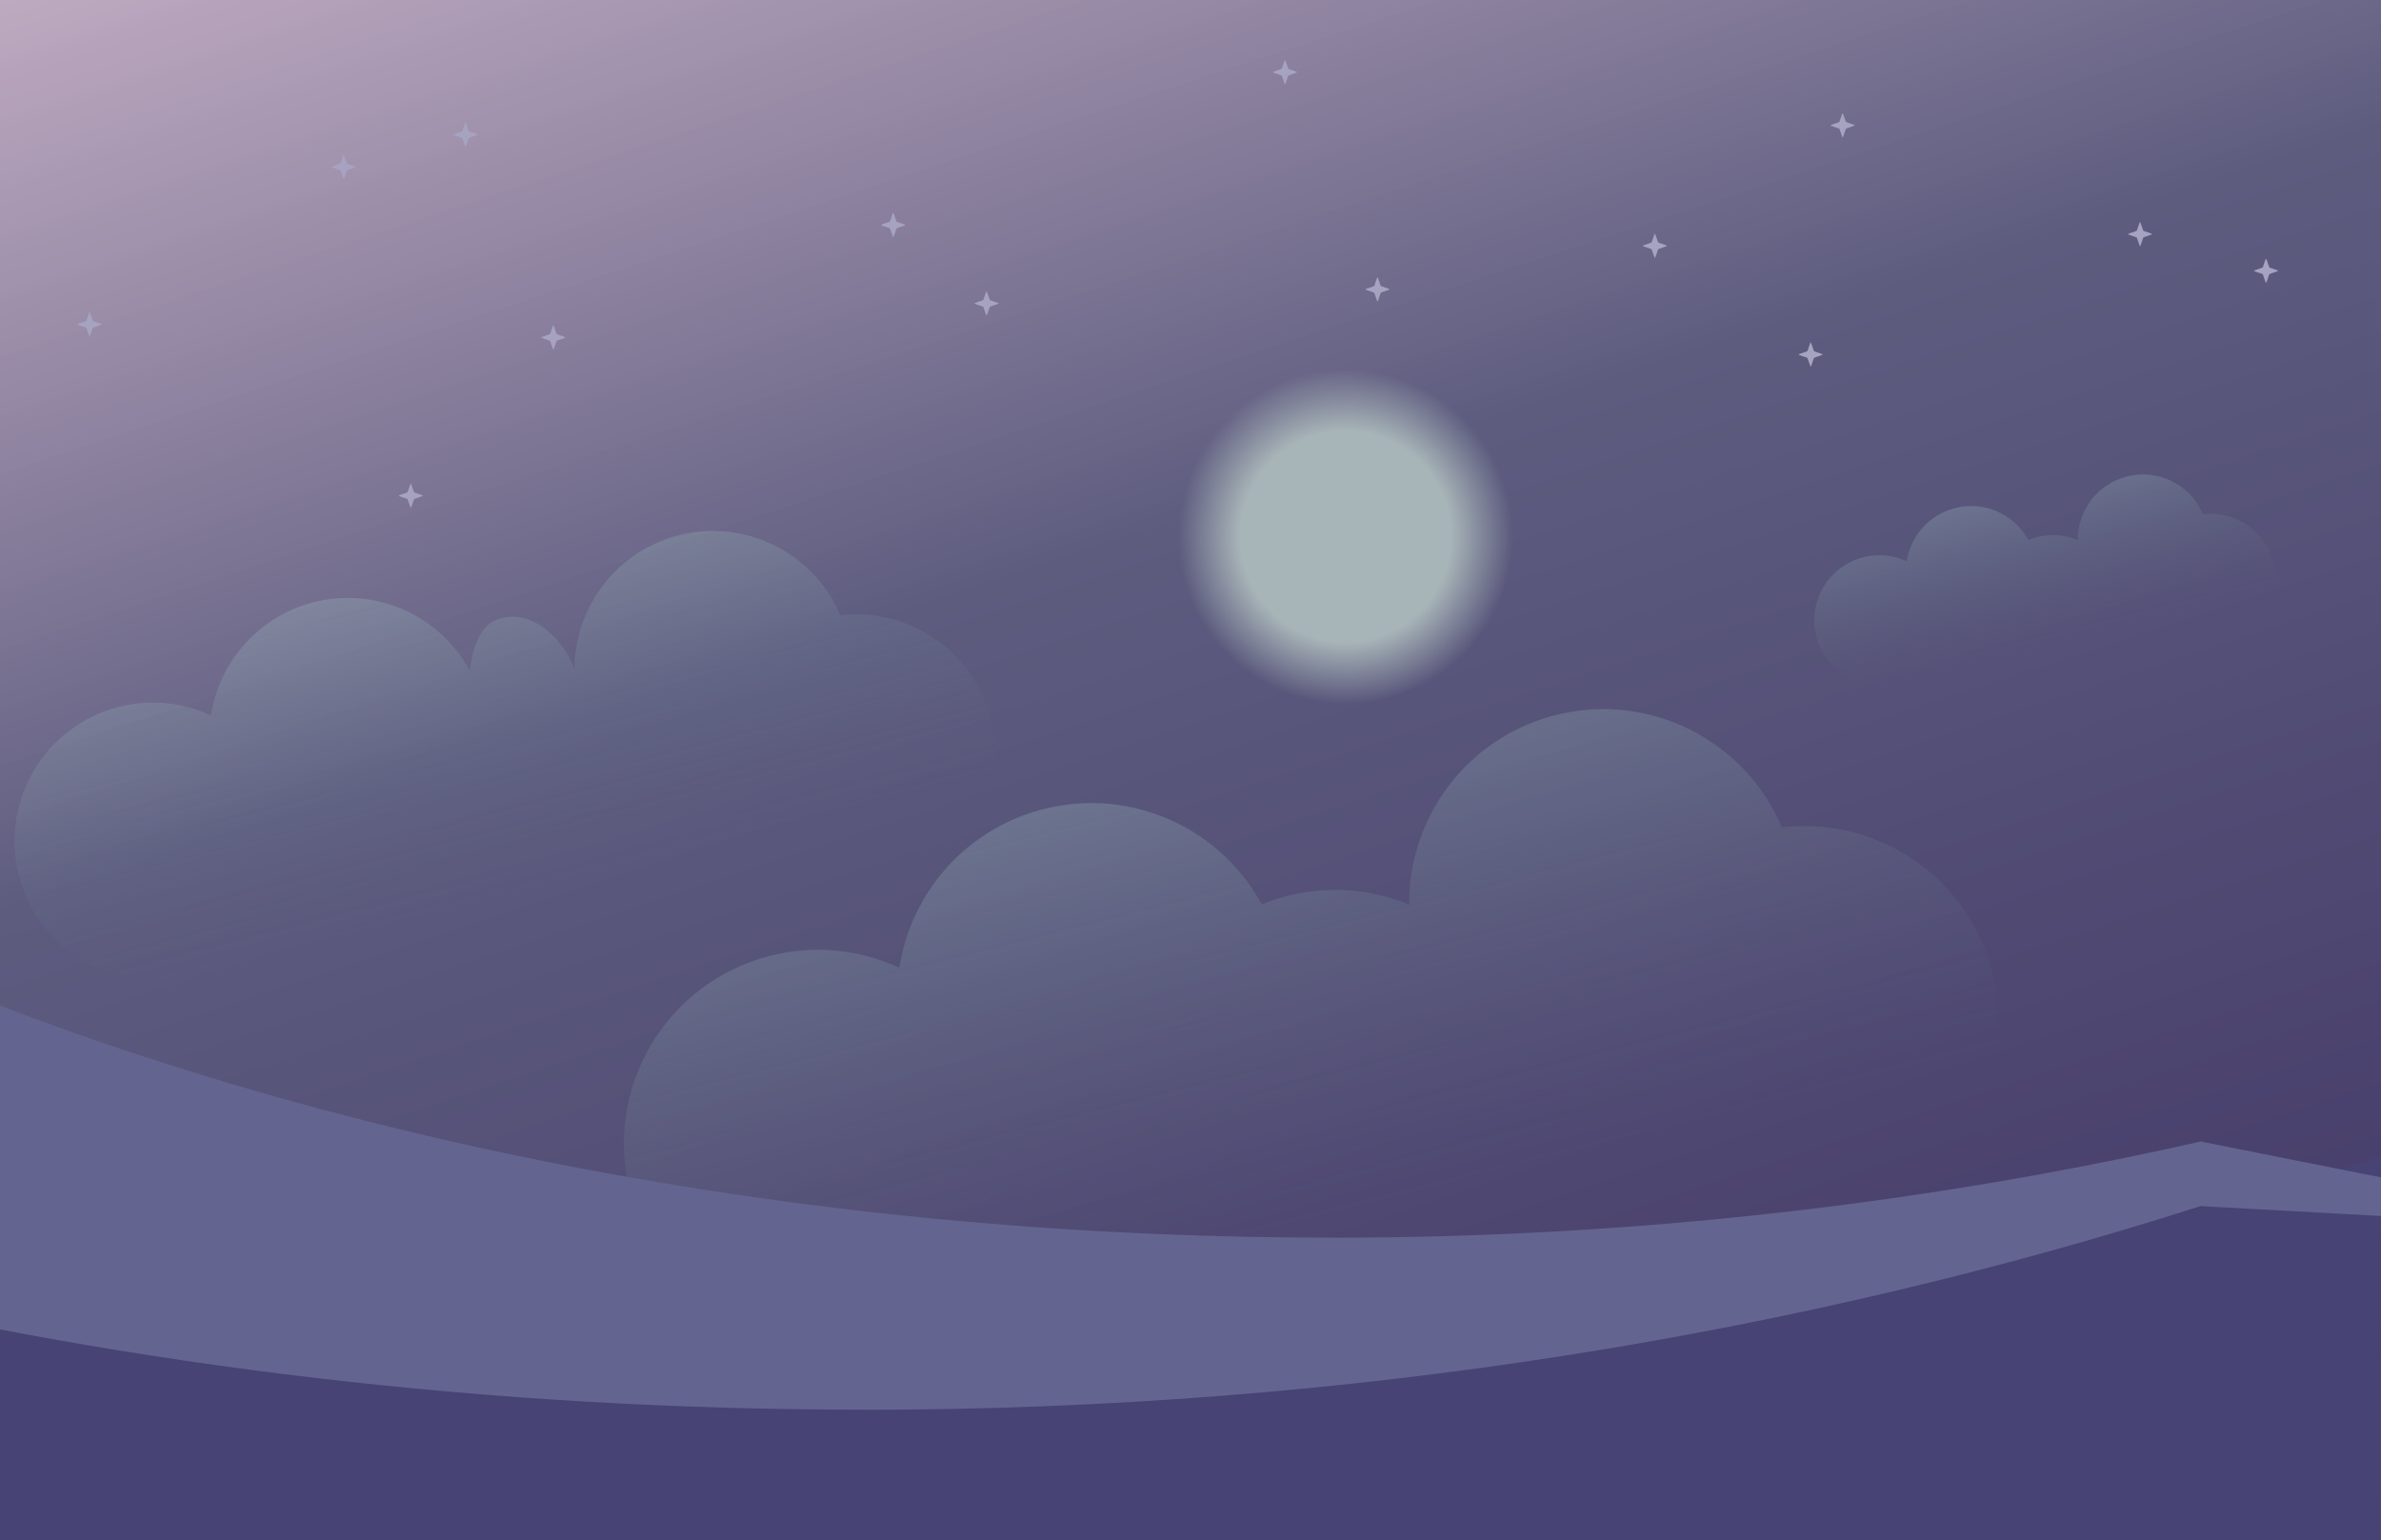 <?xml version="1.0" encoding="UTF-8"?>
<!-- Created with Inkscape (http://www.inkscape.org/) -->
<svg width="1919.9" height="1241.9" version="1.1" xmlns="http://www.w3.org/2000/svg" xmlns:cc="http://creativecommons.org/ns#" xmlns:dc="http://purl.org/dc/elements/1.1/" xmlns:rdf="http://www.w3.org/1999/02/22-rdf-syntax-ns#" xmlns:xlink="http://www.w3.org/1999/xlink">
 <defs>
  <linearGradient id="linearGradient3942" x1="1354.5" x2="1479.7" y1="92.056" y2="585.24" gradientTransform="matrix(.89 0 0 .89 -232.98 148.13)" gradientUnits="userSpaceOnUse">
   <stop stop-color="#b3e1d8" stop-opacity=".723" offset="0"/>
   <stop stop-color="#6d8090" stop-opacity="0" offset="1"/>
  </linearGradient>
  <linearGradient id="linearGradient3982" x1="1354.5" x2="1479.7" y1="92.056" y2="585.24" gradientTransform="matrix(.634 0 0 .634 -513.17 36.445)" gradientUnits="userSpaceOnUse">
   <stop stop-color="#b3e1d8" stop-opacity=".723" offset="0"/>
   <stop stop-color="#6d8090" stop-opacity="0" offset="1"/>
  </linearGradient>
  <linearGradient id="linearGradient3985" x1="1354.5" x2="1479.7" y1="92.056" y2="585.24" gradientTransform="matrix(.299 0 0 .299 1215.9 32.969)" gradientUnits="userSpaceOnUse">
   <stop stop-color="#b3e1d8" stop-opacity=".723" offset="0"/>
   <stop stop-color="#6d8090" stop-opacity="0" offset="1"/>
  </linearGradient>
  <linearGradient id="linearGradient3081" x1="1215.9" x2="1608.5" y1="-407.9" y2="971.64" gradientTransform="matrix(1 0 0 1.158 0 -274.91)" gradientUnits="userSpaceOnUse">
   <stop stop-color="#bea7bf" stop-opacity=".936" offset="0"/>
   <stop stop-color="#5d5c7f" offset=".446"/>
   <stop stop-color="#463c6a" offset="1"/>
  </linearGradient>
  <radialGradient id="radialGradient28" cx="1085" cy="120.47" r="135" gradientUnits="userSpaceOnUse">
   <stop stop-color="#a8b5b8" offset=".627"/>
   <stop stop-color="#a8b5b8" stop-opacity="0" offset="1"/>
  </radialGradient>
 </defs>
 <g transform="translate(1.7e-6 312.25)">
  <rect x="-1.7e-6" y="-312.25" width="1919.9" height="1205.5" color="#000000" fill="url(#linearGradient3081)"/>
  <path d="m1727.4 70.359c-5.817 0.061-11.721 1.096-17.496 3.21-21.404 7.835-34.631 28.142-34.478 49.697-11.723-4.836-25.224-5.468-38.071-0.765-0.608 0.223-1.206 0.457-1.801 0.7-12.219-22.519-39.412-33.274-64.189-24.205-18.621 6.816-31.063 23.061-33.881 41.365-12.179-5.632-26.5-6.628-40.096-1.652-27.239 9.971-41.23 40.141-31.259 67.38 9.971 27.239 40.131 41.24 67.371 31.269 6.29-2.303 11.874-5.681 16.619-9.854 5.208 3.188 11.335 5.02 17.888 5.02 9.458 0 18.017-3.823 24.224-10.012 5.839 10.596 17.121 17.766 30.074 17.766 12.256 0 23.008-6.421 29.076-16.087 7.275 0.563 14.787-0.379 22.087-3.051 5.184-1.898 9.883-4.535 14.034-7.736 6.28 6.973 15.379 11.365 25.502 11.365 17.908 0 32.599-13.721 34.161-31.222 13.997 12.597 34.321 17.234 53.234 10.311 27.239-9.971 41.24-40.141 31.269-67.38-8.52-23.274-31.787-36.876-55.371-34.124-8.477-19.996-28.12-32.215-48.895-31.996z" color="#000000" fill="url(#linearGradient3985)" opacity=".4"/>
  <path d="m573.71 115.9c-12.361 0.13-24.907 2.329-37.178 6.821-45.483 16.649-73.59 59.8-73.265 105.6-5.986-20.856-32.875-52.22-62.541-40.896-20.218 7.57-20.92 40.242-22.184 40.757-25.965-47.852-83.749-70.706-136.4-51.434-39.568 14.484-66.007 49.003-71.996 87.898-25.879-11.968-56.311-14.085-85.202-3.51-57.882 21.188-87.612 85.297-66.424 143.18 21.188 57.882 85.277 87.632 143.16 66.444 13.367-4.893 25.232-12.072 35.314-20.939 11.066 6.774 24.086 10.668 38.011 10.668 20.097 0 38.286-8.123 51.474-21.276 12.408 22.515 36.381 37.753 63.906 37.753 26.043 0 48.892-13.645 61.785-34.184 15.458 1.197 31.422-0.806 46.933-6.484 11.016-4.033 21.002-9.636 29.821-16.438 13.345 14.818 32.68 24.151 54.19 24.151 38.053 0 69.272-29.156 72.591-66.345 29.743 26.769 72.93 36.622 113.12 21.91 57.882-21.188 87.632-85.297 66.444-143.18-18.104-49.457-67.546-78.359-117.66-72.512-18.014-42.49-59.754-68.455-103.9-67.991z" color="#000000" fill="url(#linearGradient3982)" opacity=".4"/>
  <path d="m1291.1 259.54c-17.332 0.182-34.926 3.266-52.132 9.564-63.777 23.346-103.19 83.853-102.73 148.08-34.931-14.409-75.158-16.293-113.44-2.28-1.813 0.664-3.593 1.362-5.366 2.085-36.408-67.099-117.44-99.147-191.26-72.122-55.483 20.31-92.557 68.713-100.95 123.25-36.288-16.781-78.961-19.75-119.47-4.921-81.163 29.71-122.85 119.61-93.142 200.77 29.71 81.163 119.58 122.88 200.74 93.17 18.743-6.861 35.381-16.928 49.518-29.36 15.517 9.499 33.774 14.958 53.299 14.958 28.181 0 53.685-11.39 72.178-29.833 17.399 31.572 51.014 52.938 89.611 52.938 36.518 0 68.558-19.133 86.636-47.933 21.676 1.679 44.061-1.13 65.811-9.092 15.448-5.655 29.449-13.511 41.817-23.049 18.713 20.778 45.824 33.865 75.987 33.865 53.358 0 97.134-40.883 101.79-93.031 41.706 37.536 102.26 51.352 158.62 30.723 81.164-29.71 122.88-119.61 93.17-200.77-25.386-69.35-94.714-109.88-164.99-101.68-25.26-59.58-83.789-95.99-145.69-95.338z" color="#000000" fill="url(#linearGradient3942)" opacity=".4"/>
  <g fill="#a6a3c0">
   <path transform="matrix(.222 .018 -.018 .222 181.85 -49.751)" d="m2383.6-514.55c-2.029 0.169-13.113-29.285-14.667-30.6-1.554-1.315-32.436-7.371-32.606-9.4-0.169-2.029 29.285-13.113 30.6-14.667 1.315-1.554 7.371-32.436 9.4-32.606 2.029-0.169 13.113 29.285 14.667 30.6 1.554 1.315 32.436 7.371 32.606 9.4 0.169 2.029-29.285 13.113-30.6 14.667-1.315 1.554-7.371 32.436-9.4 32.606z" color="#000000"/>
   <path transform="matrix(.222 .018 -.018 .222 -92.215 40.953)" d="m2383.6-514.55c-2.029 0.169-13.113-29.285-14.667-30.6-1.554-1.315-32.436-7.371-32.606-9.4-0.169-2.029 29.285-13.113 30.6-14.667 1.315-1.554 7.371-32.436 9.4-32.606 2.029-0.169 13.113 29.285 14.667 30.6 1.554 1.315 32.436 7.371 32.606 9.4 0.169 2.029-29.285 13.113-30.6 14.667-1.315 1.554-7.371 32.436-9.4 32.606z" color="#000000"/>
   <path transform="matrix(.222 .018 -.018 .222 257.09 13.501)" d="m2383.6-514.55c-2.029 0.169-13.113-29.285-14.667-30.6-1.554-1.315-32.436-7.371-32.606-9.4-0.169-2.029 29.285-13.113 30.6-14.667 1.315-1.554 7.371-32.436 9.4-32.606 2.029-0.169 13.113 29.285 14.667 30.6 1.554 1.315 32.436 7.371 32.606 9.4 0.169 2.029-29.285 13.113-30.6 14.667-1.315 1.554-7.371 32.436-9.4 32.606z" color="#000000"/>
   <path transform="matrix(.222 .018 -.018 .222 947.41 -130.11)" d="m2383.6-514.55c-2.029 0.169-13.113-29.285-14.667-30.6-1.554-1.315-32.436-7.371-32.606-9.4-0.169-2.029 29.285-13.113 30.6-14.667 1.315-1.554 7.371-32.436 9.4-32.606 2.029-0.169 13.113 29.285 14.667 30.6 1.554 1.315 32.436 7.371 32.606 9.4 0.169 2.029-29.285 13.113-30.6 14.667-1.315 1.554-7.371 32.436-9.4 32.606z" color="#000000"/>
   <path transform="matrix(.222 .018 -.018 .222 -163.02 -122.64)" d="m2383.6-514.55c-2.029 0.169-13.113-29.285-14.667-30.6-1.554-1.315-32.436-7.371-32.606-9.4-0.169-2.029 29.285-13.113 30.6-14.667 1.315-1.554 7.371-32.436 9.4-32.606 2.029-0.169 13.113 29.285 14.667 30.6 1.554 1.315 32.436 7.371 32.606 9.4 0.169 2.029-29.285 13.113-30.6 14.667-1.315 1.554-7.371 32.436-9.4 32.606z" color="#000000"/>
   <path transform="matrix(.222 .018 -.018 .222 572.33 2.146)" d="m2383.6-514.55c-2.029 0.169-13.113-29.285-14.667-30.6-1.554-1.315-32.436-7.371-32.606-9.4-0.169-2.029 29.285-13.113 30.6-14.667 1.315-1.554 7.371-32.436 9.4-32.606 2.029-0.169 13.113 29.285 14.667 30.6 1.554 1.315 32.436 7.371 32.606 9.4 0.169 2.029-29.285 13.113-30.6 14.667-1.315 1.554-7.371 32.436-9.4 32.606z" color="#000000"/>
   <path transform="matrix(.222 .018 -.018 .222 921.63 54.694)" d="m2383.6-514.55c-2.029 0.169-13.113-29.285-14.667-30.6-1.554-1.315-32.436-7.371-32.606-9.4-0.169-2.029 29.285-13.113 30.6-14.667 1.315-1.554 7.371-32.436 9.4-32.606 2.029-0.169 13.113 29.285 14.667 30.6 1.554 1.315 32.436 7.371 32.606 9.4 0.169 2.029-29.285 13.113-30.6 14.667-1.315 1.554-7.371 32.436-9.4 32.606z" color="#000000"/>
   <path transform="matrix(.222 .018 -.018 .222 497.76 -172.96)" d="m2383.6-514.55c-2.029 0.169-13.113-29.285-14.667-30.6-1.554-1.315-32.436-7.371-32.606-9.4-0.169-2.029 29.285-13.113 30.6-14.667 1.315-1.554 7.371-32.436 9.4-32.606 2.029-0.169 13.113 29.285 14.667 30.6 1.554 1.315 32.436 7.371 32.606 9.4 0.169 2.029-29.285 13.113-30.6 14.667-1.315 1.554-7.371 32.436-9.4 32.606z" color="#000000"/>
   <path transform="matrix(.222 .018 -.018 .222 -466.16 30.37)" d="m2383.6-514.55c-2.029 0.169-13.113-29.285-14.667-30.6-1.554-1.315-32.436-7.371-32.606-9.4-0.169-2.029 29.285-13.113 30.6-14.667 1.315-1.554 7.371-32.436 9.4-32.606 2.029-0.169 13.113 29.285 14.667 30.6 1.554 1.315 32.436 7.371 32.606 9.4 0.169 2.029-29.285 13.113-30.6 14.667-1.315 1.554-7.371 32.436-9.4 32.606z" color="#000000"/>
   <path transform="matrix(.222 .018 -.018 .222 -207.15 168.53)" d="m2383.6-514.55c-2.029 0.169-13.113-29.285-14.667-30.6-1.554-1.315-32.436-7.371-32.606-9.4-0.169-2.029 29.285-13.113 30.6-14.667 1.315-1.554 7.371-32.436 9.4-32.606 2.029-0.169 13.113 29.285 14.667 30.6 1.554 1.315 32.436 7.371 32.606 9.4 0.169 2.029-29.285 13.113-30.6 14.667-1.315 1.554-7.371 32.436-9.4 32.606z" color="#000000"/>
   <path transform="matrix(.222 .018 -.018 .222 -261.27 -96.574)" d="m2383.6-514.55c-2.029 0.169-13.113-29.285-14.667-30.6-1.554-1.315-32.436-7.371-32.606-9.4-0.169-2.029 29.285-13.113 30.6-14.667 1.315-1.554 7.371-32.436 9.4-32.606 2.029-0.169 13.113 29.285 14.667 30.6 1.554 1.315 32.436 7.371 32.606 9.4 0.169 2.029-29.285 13.113-30.6 14.667-1.315 1.554-7.371 32.436-9.4 32.606z" color="#000000"/>
   <path transform="matrix(.222 .018 -.018 .222 1187.2 -42.383)" d="m2383.6-514.55c-2.029 0.169-13.113-29.285-14.667-30.6-1.554-1.315-32.436-7.371-32.606-9.4-0.169-2.029 29.285-13.113 30.6-14.667 1.315-1.554 7.371-32.436 9.4-32.606 2.029-0.169 13.113 29.285 14.667 30.6 1.554 1.315 32.436 7.371 32.606 9.4 0.169 2.029-29.285 13.113-30.6 14.667-1.315 1.554-7.371 32.436-9.4 32.606z" color="#000000"/>
   <path transform="matrix(.222 .018 -.018 .222 1288.8 -12.812)" d="m2383.6-514.55c-2.029 0.169-13.113-29.285-14.667-30.6-1.554-1.315-32.436-7.371-32.606-9.4-0.169-2.029 29.285-13.113 30.6-14.667 1.315-1.554 7.371-32.436 9.4-32.606 2.029-0.169 13.113 29.285 14.667 30.6 1.554 1.315 32.436 7.371 32.606 9.4 0.169 2.029-29.285 13.113-30.6 14.667-1.315 1.554-7.371 32.436-9.4 32.606z" color="#000000"/>
   <path transform="matrix(.222 .018 -.018 .222 796 -32.937)" d="m2383.6-514.55c-2.029 0.169-13.113-29.285-14.667-30.6-1.554-1.315-32.436-7.371-32.606-9.4-0.169-2.029 29.285-13.113 30.6-14.667 1.315-1.554 7.371-32.436 9.4-32.606 2.029-0.169 13.113 29.285 14.667 30.6 1.554 1.315 32.436 7.371 32.606 9.4 0.169 2.029-29.285 13.113-30.6 14.667-1.315 1.554-7.371 32.436-9.4 32.606z" color="#000000"/>
  </g>
  <path d="m1919.9 620.25c-319.61 99.487-684.25 158.84-1070.1 158.84l-0.062-0.068c-300.29 5e-5 -586.93-34.022-849.75-95.857v255.2h1919.9z" color="#000000" fill="#474374"/>
  <circle cx="1085" cy="120.47" r="135" fill="url(#radialGradient28)" stroke-width=".955"/>
  <path d="m-156.82 432.07v293.79c263.66 63.59 551.73 98.603 853.67 98.603l0.068 0.075c389.15 0 756.58-61.478 1077.5-164.24l361.36 19.796-361.36-71.893c-217.93 49.477-454.13 77.603-700.34 77.603l-0.068-0.075c-465.06 0-892.27-94.804-1230.8-253.66z" fill="#636590"/>
 </g>
</svg>
